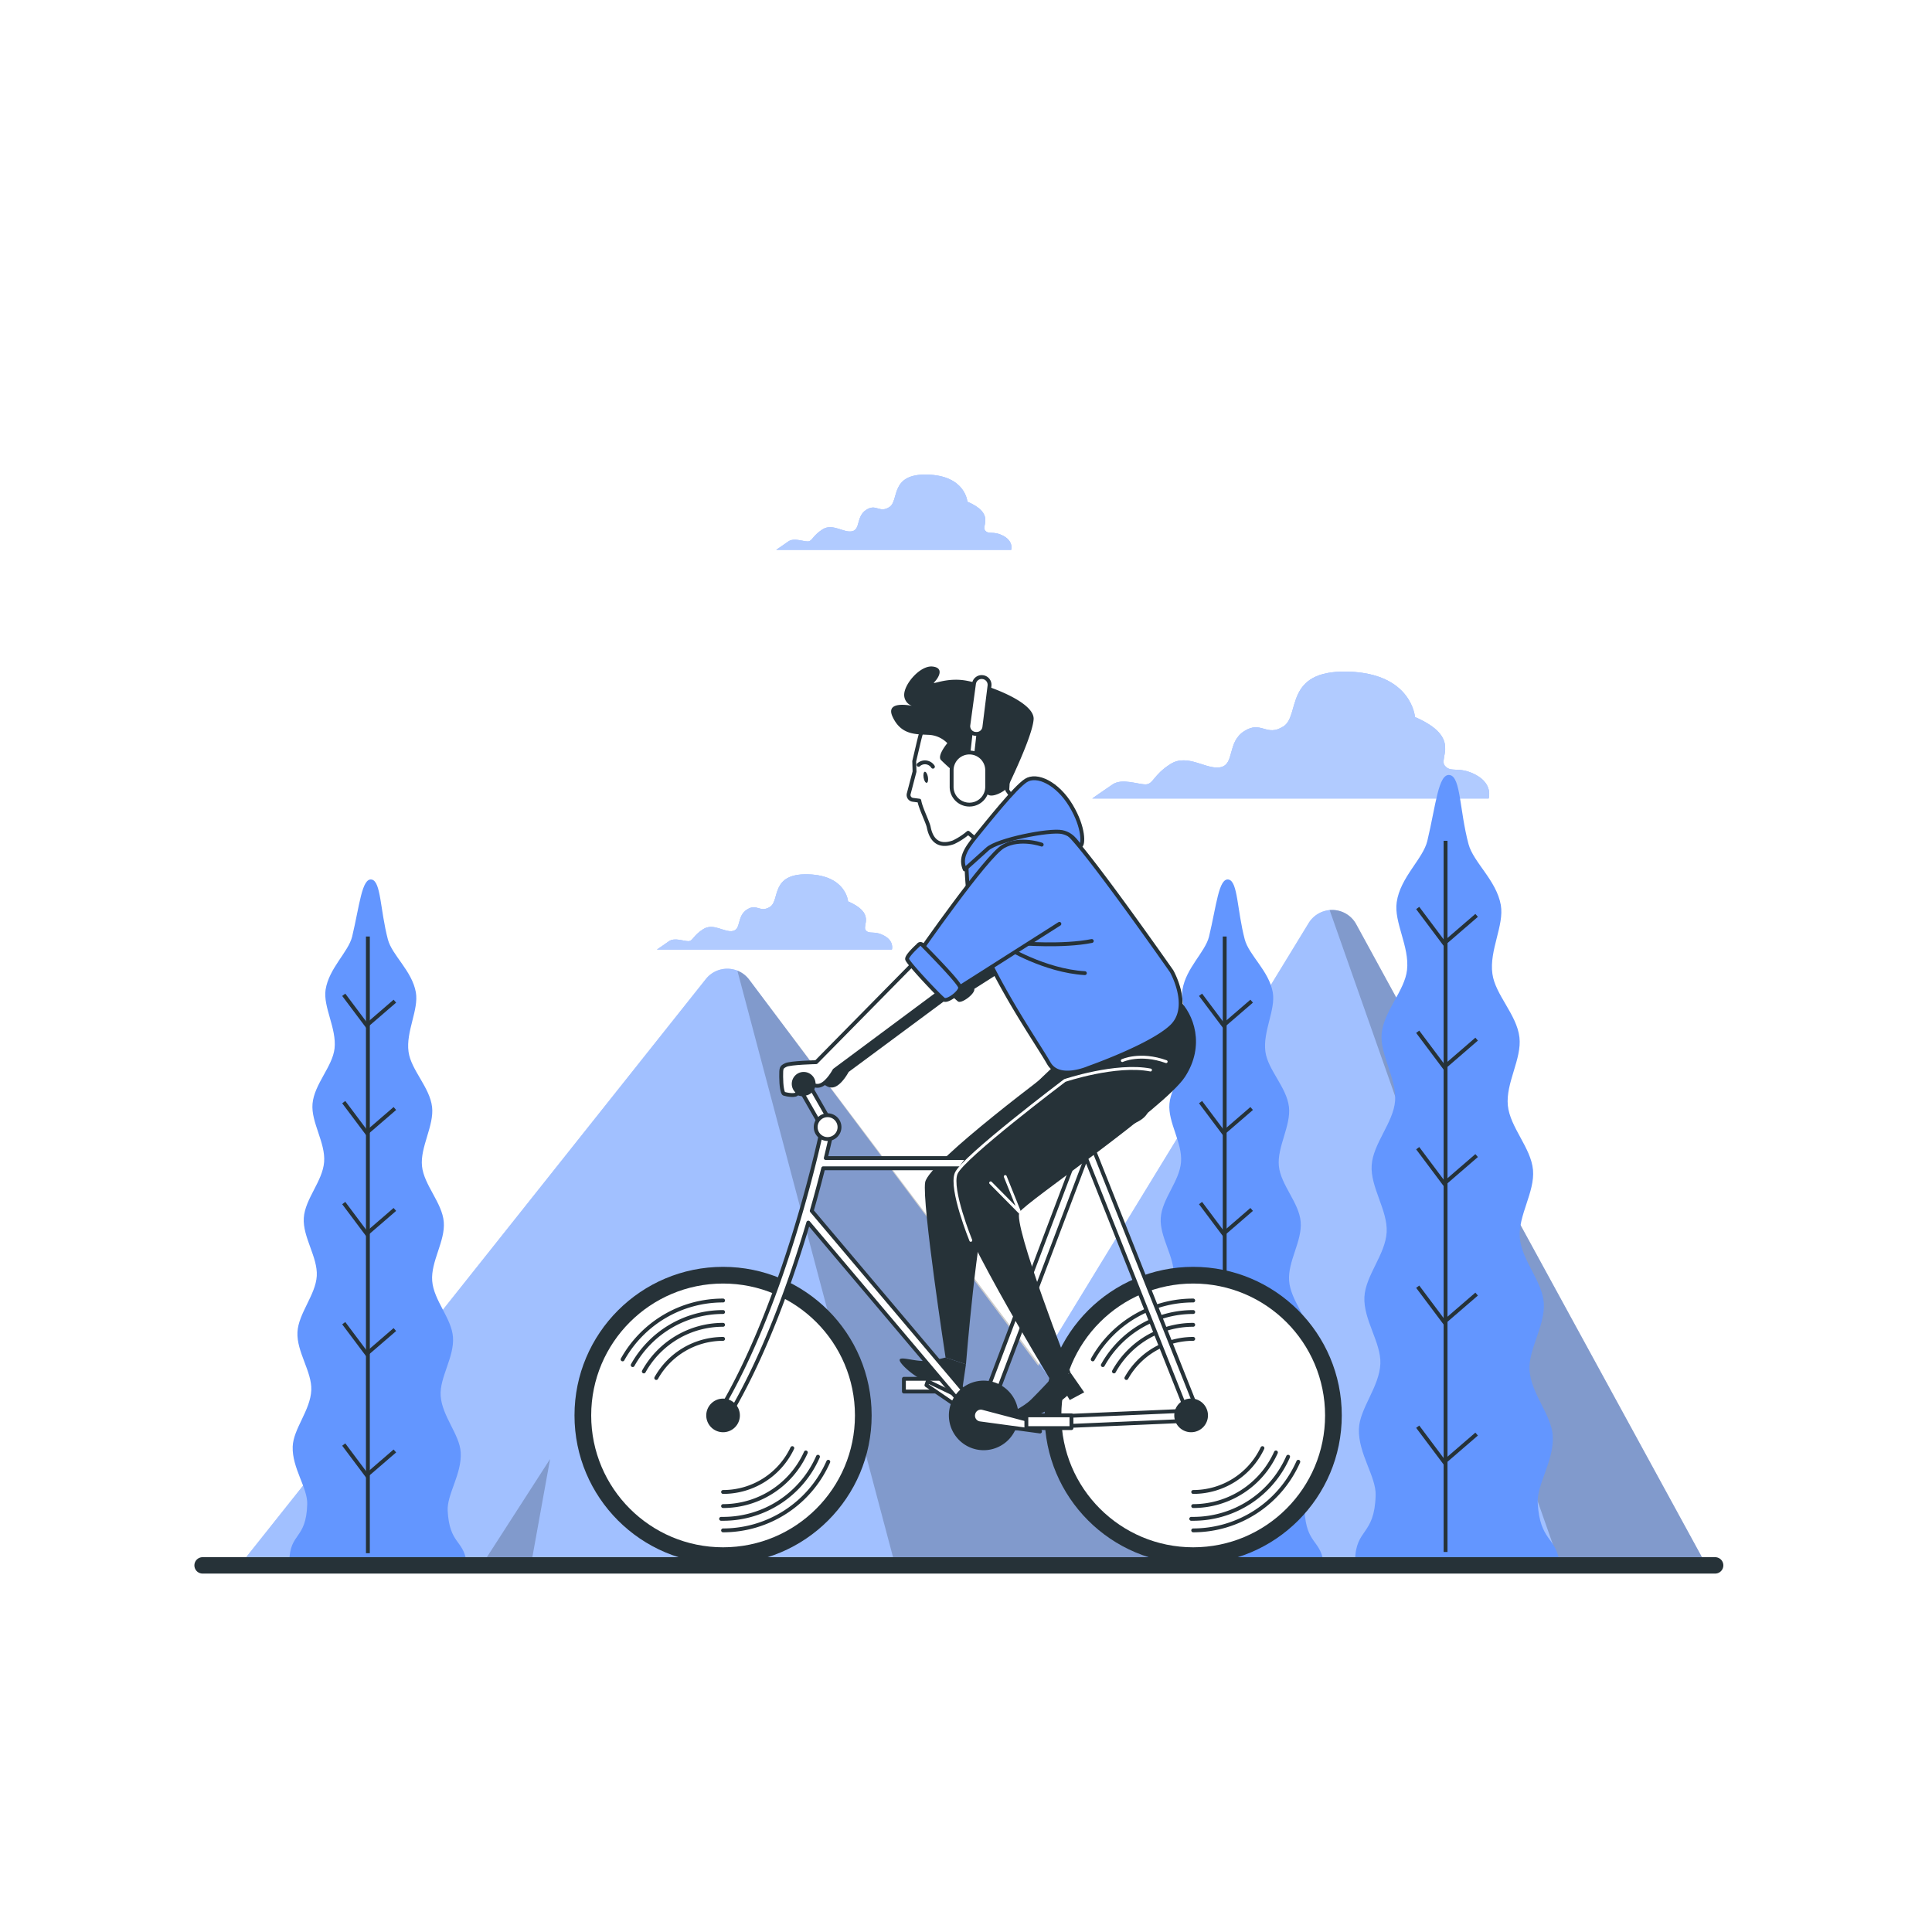 <svg class="animated" id="freepik_stories-ride-a-bicycle" xmlns="http://www.w3.org/2000/svg" viewBox="0 0 500 500" version="1.1" xmlns:xlink="http://www.w3.org/1999/xlink" xmlns:svgjs="http://svgjs.com/svgjs"><style>svg#freepik_stories-ride-a-bicycle:not(.animated) .animable {opacity: 0;}svg#freepik_stories-ride-a-bicycle.animated #freepik--Clouds--inject-42 {animation: 1.5s Infinite  linear floating;animation-delay: 0s;}svg#freepik_stories-ride-a-bicycle.animated #freepik--Mountains--inject-42 {animation: 6s Infinite  linear shake;animation-delay: 0s;}svg#freepik_stories-ride-a-bicycle.animated #freepik--Trees--inject-42 {animation: 6s Infinite  linear shake;animation-delay: 0s;}svg#freepik_stories-ride-a-bicycle.animated #freepik--Character--inject-42 {animation: 6s Infinite  linear shake;animation-delay: -4s;}            @keyframes floating {                0% {                    opacity: 1;                    transform: translateY(0px);                }                50% {                    transform: translateY(-10px);                }                100% {                    opacity: 1;                    transform: translateY(0px);                }            }                    @keyframes shake {                10%, 90% {                    transform: translate3d(-1px, 0, 0);                  }                  20%, 80% {                    transform: translate3d(2px, 0, 0);                  }                  30%, 50%, 70% {                    transform: translate3d(-4px, 0, 0);                  }                  40%, 60% {                    transform: translate3d(4px, 0, 0);                  }            }        </style><g id="freepik--Clouds--inject-42" class="animable" style="transform-origin: 277.72px 184.281px;"><path d="M382,200.57c-4.46-2.43-6.48-.4-8.11-2.43s4.46-7.3-7.7-12.57c0,0-.81-11.35-17.43-11.75S336.61,185.17,332.15,188s-5.68-1.62-10.14,1.22-2.43,8.51-6.08,9.33-8.51-3.65-13-.82S298.5,203,296.47,203s-6.08-1.63-8.51,0-5.27,3.64-5.27,3.64H385.26S386.47,203,382,200.57Z" style="fill: rgb(99, 150, 255); transform-origin: 334.05px 190.225px;" id="elzf4la816ay" class="animable"></path><g id="el14j74d4g6b7"><path d="M382,200.57c-4.46-2.43-6.48-.4-8.11-2.43s4.46-7.3-7.7-12.57c0,0-.81-11.35-17.43-11.75S336.61,185.17,332.15,188s-5.68-1.62-10.14,1.22-2.43,8.51-6.08,9.33-8.51-3.65-13-.82S298.5,203,296.47,203s-6.08-1.63-8.51,0-5.27,3.64-5.27,3.64H385.26S386.47,203,382,200.57Z" style="fill: rgb(99, 150, 255); opacity: 0.5; transform-origin: 334.05px 190.225px;" class="animable"></path></g><path d="M259.72,138.72c-2.64-1.45-3.84-.24-4.8-1.45s2.64-4.32-4.57-7.44c0,0-.48-6.73-10.33-7s-7.21,6.73-9.85,8.41-3.37-1-6,.72-1.44,5-3.6,5.53-5.05-2.17-7.69-.49-2.65,3.13-3.85,3.13-3.6-1-5,0-3.13,2.16-3.13,2.16h60.79S262.36,140.16,259.72,138.72Z" style="fill: rgb(99, 150, 255); transform-origin: 231.333px 132.556px;" id="elnkszsea6hto" class="animable"></path><g id="el8h9r4ztleju"><path d="M259.72,138.72c-2.64-1.45-3.84-.24-4.8-1.45s2.64-4.32-4.57-7.44c0,0-.48-6.73-10.33-7s-7.21,6.73-9.85,8.41-3.37-1-6,.72-1.44,5-3.6,5.53-5.05-2.17-7.69-.49-2.65,3.13-3.85,3.13-3.6-1-5,0-3.13,2.16-3.13,2.16h60.79S262.36,140.16,259.72,138.72Z" style="fill: rgb(99, 150, 255); opacity: 0.5; transform-origin: 231.333px 132.556px;" class="animable"></path></g><path d="M228.84,242.17c-2.64-1.44-3.84-.24-4.81-1.44s2.65-4.33-4.56-7.45c0,0-.48-6.73-10.33-7s-7.21,6.73-9.85,8.41-3.37-1-6,.72-1.44,5.05-3.61,5.53-5-2.17-7.68-.48-2.65,3.12-3.85,3.12-3.6-1-5,0-3.12,2.16-3.12,2.16h60.79S231.48,243.61,228.84,242.17Z" style="fill: rgb(99, 150, 255); transform-origin: 200.462px 236.006px;" id="el8ckuov8les9" class="animable"></path><g id="elngoe7rizkte"><path d="M228.84,242.17c-2.64-1.44-3.84-.24-4.81-1.44s2.65-4.33-4.56-7.45c0,0-.48-6.73-10.33-7s-7.21,6.73-9.85,8.41-3.37-1-6,.72-1.44,5.05-3.61,5.53-5-2.17-7.68-.48-2.65,3.12-3.85,3.12-3.6-1-5,0-3.12,2.16-3.12,2.16h60.79S231.48,243.61,228.84,242.17Z" style="fill: rgb(99, 150, 255); opacity: 0.5; transform-origin: 200.462px 236.006px;" class="animable"></path></g><g id="el3i1ijkdv9w1"><g style="opacity: 0.5; transform-origin: 334.05px 190.225px;" class="animable"><path d="M382,200.57c-4.46-2.43-6.48-.4-8.11-2.43s4.46-7.3-7.7-12.57c0,0-.81-11.35-17.43-11.75S336.61,185.17,332.15,188s-5.68-1.62-10.14,1.22-2.43,8.51-6.08,9.33-8.51-3.65-13-.82S298.5,203,296.47,203s-6.08-1.63-8.51,0-5.27,3.64-5.27,3.64H385.26S386.47,203,382,200.57Z" style="fill: rgb(255, 255, 255); transform-origin: 334.05px 190.225px;" id="elfcet8nmig4h" class="animable"></path><g id="el0pt77tahhvdp"><path d="M382,200.57c-4.46-2.43-6.48-.4-8.11-2.43s4.46-7.3-7.7-12.57c0,0-.81-11.35-17.43-11.75S336.61,185.17,332.15,188s-5.68-1.62-10.14,1.22-2.43,8.51-6.08,9.33-8.51-3.65-13-.82S298.5,203,296.47,203s-6.08-1.63-8.51,0-5.27,3.64-5.27,3.64H385.26S386.47,203,382,200.57Z" style="fill: rgb(255, 255, 255); opacity: 0.5; transform-origin: 334.05px 190.225px;" class="animable"></path></g></g></g><g id="el5fj1gz5ertb"><g style="opacity: 0.5; transform-origin: 231.333px 132.556px;" class="animable"><path d="M259.72,138.72c-2.64-1.45-3.84-.24-4.8-1.45s2.64-4.32-4.57-7.44c0,0-.48-6.73-10.33-7s-7.21,6.73-9.85,8.41-3.37-1-6,.72-1.44,5-3.6,5.53-5.05-2.17-7.69-.49-2.65,3.13-3.85,3.13-3.6-1-5,0-3.13,2.16-3.13,2.16h60.79S262.36,140.16,259.72,138.72Z" style="fill: rgb(255, 255, 255); transform-origin: 231.333px 132.556px;" id="ela0rtfhuo2xh" class="animable"></path><g id="elajm8qcip33o"><path d="M259.72,138.72c-2.64-1.45-3.84-.24-4.8-1.45s2.64-4.32-4.57-7.44c0,0-.48-6.73-10.33-7s-7.21,6.73-9.85,8.41-3.37-1-6,.72-1.44,5-3.6,5.53-5.05-2.17-7.69-.49-2.65,3.13-3.85,3.13-3.6-1-5,0-3.13,2.16-3.13,2.16h60.79S262.36,140.16,259.72,138.72Z" style="fill: rgb(255, 255, 255); opacity: 0.5; transform-origin: 231.333px 132.556px;" class="animable"></path></g></g></g><g id="el2j46lxjyxo9"><g style="opacity: 0.5; transform-origin: 200.462px 236.006px;" class="animable"><path d="M228.84,242.17c-2.64-1.44-3.84-.24-4.81-1.44s2.65-4.33-4.56-7.45c0,0-.48-6.73-10.33-7s-7.21,6.73-9.85,8.41-3.37-1-6,.72-1.44,5.05-3.61,5.53-5-2.17-7.68-.48-2.65,3.12-3.85,3.12-3.6-1-5,0-3.12,2.16-3.12,2.16h60.79S231.48,243.61,228.84,242.17Z" style="fill: rgb(255, 255, 255); transform-origin: 200.462px 236.006px;" id="eljj6diap56s" class="animable"></path><g id="el9b5e2cpadi9"><path d="M228.84,242.17c-2.64-1.44-3.84-.24-4.81-1.44s2.65-4.33-4.56-7.45c0,0-.48-6.73-10.33-7s-7.21,6.73-9.85,8.41-3.37-1-6,.72-1.44,5.05-3.61,5.53-5-2.17-7.68-.48-2.65,3.12-3.85,3.12-3.6-1-5,0-3.12,2.16-3.12,2.16h60.79S231.48,243.61,228.84,242.17Z" style="fill: rgb(255, 255, 255); opacity: 0.5; transform-origin: 200.462px 236.006px;" class="animable"></path></g></g></g></g><g id="freepik--Mountains--inject-42" class="animable" style="transform-origin: 251.7px 319.973px;"><path d="M62.55,404.45,182.67,253.38a7.09,7.09,0,0,1,11.23.17l74.78,99.94,70-114.6a7.1,7.1,0,0,1,12.28.3l89.85,164.49Z" style="fill: rgb(99, 150, 255); transform-origin: 251.68px 319.975px;" id="elo4hxl3gywi" class="animable"></path><g id="el6d2e6pqyul7"><path d="M62.55,404.45,182.67,253.38a7.09,7.09,0,0,1,11.23.17l74.78,99.94,70-114.6a7.1,7.1,0,0,1,12.28.3l89.85,164.49Z" style="fill: rgb(255, 255, 255); opacity: 0.4; transform-origin: 251.68px 319.975px;" class="animable"></path></g><g id="elcjfoun9njf"><g style="opacity: 0.2; transform-origin: 315.84px 319.798px;" class="animable"><path d="M190.83,251.2l40.58,152.9,75.9-.15L193.9,253.55A7,7,0,0,0,190.83,251.2Z" id="el3dmyvwing06" class="animable" style="transform-origin: 249.07px 327.65px;"></path><path d="M351,239.19a7.06,7.06,0,0,0-6.89-3.66l59.2,168.22,37.54-.07Z" id="el75t6qmpswqo" class="animable" style="transform-origin: 392.48px 319.623px;"></path></g></g><g id="elkxa3u957ba"><polygon points="137.67 403.56 142.36 377.6 125.64 403.56 137.67 403.56" style="opacity: 0.2; transform-origin: 134px 390.58px;" class="animable"></polygon></g></g><g id="freepik--Trees--inject-42" class="animable" style="transform-origin: 239.21px 302.28px;"><path d="M352,404h51.54c-1-6.31-5-5.2-5.58-15-.27-4.92,4.29-11,3.89-17.47-.32-5.32-5.57-10.78-6-16.87-.37-5.5,4.11-11.59,3.68-17.52-.41-5.6-5.73-11-6.2-16.79s3.92-11.83,3.41-17.57-5.94-11-6.51-16.67c-.59-5.82,3.66-12.08,3-17.65-.69-5.91-6.27-11-7-16.45-.85-6.07,3.1-12.54,2.18-17.78-1.13-6.41-7.1-11.05-8.36-15.78-2.34-8.81-2-17.3-4.81-17.86-3-.59-3.62,7.74-5.85,17.05-1.13,4.67-7,9.41-7.92,15.83-.78,5.19,3.35,11.51,2.67,17.55-.6,5.4-6,10.6-6.57,16.48-.49,5.52,3.92,11.62,3.48,17.4-.42,5.61-5.69,11-6.06,16.68s4.19,11.68,3.88,17.31c-.32,5.78-5.5,11.23-5.76,16.79-.29,5.87,4.35,11.8,4.13,17.25-.25,6-5.36,11.57-5.55,16.85-.23,6.41,4.48,12.33,4.33,17.21-.31,10.59-5.16,8.4-5.33,16.92Z" style="fill: rgb(99, 150, 255); transform-origin: 377.115px 302.28px;" id="elzb9cb4e28xk" class="animable"></path><line x1="374.11" y1="217.6" x2="374.11" y2="401.65" style="fill: none; stroke: rgb(38, 50, 56); stroke-miterlimit: 10; transform-origin: 374.11px 309.625px;" id="elu10lwcpp2r" class="animable"></line><polyline points="382.15 236.9 373.76 244.14 366.9 234.99" style="fill: none; stroke: rgb(38, 50, 56); stroke-miterlimit: 10; transform-origin: 374.525px 239.565px;" id="elxohu38ghno9" class="animable"></polyline><polyline points="382.15 268.93 373.76 276.18 366.9 267.02" style="fill: none; stroke: rgb(38, 50, 56); stroke-miterlimit: 10; transform-origin: 374.525px 271.6px;" id="elcoe26zpduw" class="animable"></polyline><polyline points="382.15 299.06 373.76 306.31 366.9 297.15" style="fill: none; stroke: rgb(38, 50, 56); stroke-miterlimit: 10; transform-origin: 374.525px 301.73px;" id="elw1z32c2kq8" class="animable"></polyline><polyline points="382.15 334.91 373.76 342.15 366.9 333" style="fill: none; stroke: rgb(38, 50, 56); stroke-miterlimit: 10; transform-origin: 374.525px 337.575px;" id="el2rij732u6b1" class="animable"></polyline><polyline points="382.15 371.14 373.76 378.38 366.9 369.23" style="fill: none; stroke: rgb(38, 50, 56); stroke-miterlimit: 10; transform-origin: 374.525px 373.805px;" id="elcih90cvz0w7" class="animable"></polyline><path d="M297.77,404h44.69c-.86-5.47-4.37-4.51-4.84-13-.23-4.26,3.72-9.54,3.38-15.14-.29-4.62-4.84-9.35-5.19-14.63-.32-4.77,3.56-10,3.19-15.19-.36-4.86-5-9.51-5.38-14.56s3.4-10.26,3-15.24-5.15-9.55-5.65-14.46,3.17-10.47,2.61-15.3c-.6-5.12-5.43-9.55-6.09-14.27-.73-5.25,2.7-10.87,1.9-15.41-1-5.56-6.16-9.58-7.25-13.68-2-7.64-1.78-15-4.17-15.49-2.56-.51-3.14,6.71-5.08,14.78-1,4-6,8.16-6.87,13.73-.67,4.5,2.91,10,2.32,15.21-.52,4.69-5.23,9.2-5.69,14.29-.44,4.8,3.39,10.08,3,15.09s-4.93,9.52-5.25,14.47,3.63,10.13,3.36,15-4.77,9.74-5,14.56c-.24,5.09,3.78,10.23,3.58,15-.21,5.24-4.64,10-4.8,14.61-.2,5.56,3.88,10.69,3.75,14.92-.27,9.19-4.47,7.28-4.63,14.68Z" style="fill: rgb(99, 150, 255); transform-origin: 319.56px 315.802px;" id="elzfzzpi1c4k" class="animable"></path><line x1="316.95" y1="242.37" x2="316.95" y2="401.97" style="fill: none; stroke: rgb(38, 50, 56); stroke-miterlimit: 10; transform-origin: 316.95px 322.17px;" id="elsds5gb3anr" class="animable"></line><polyline points="323.93 259.1 316.65 265.38 310.7 257.45" style="fill: none; stroke: rgb(38, 50, 56); stroke-miterlimit: 10; transform-origin: 317.315px 261.415px;" id="el3diiuusaqx7" class="animable"></polyline><polyline points="323.93 286.88 316.65 293.16 310.7 285.23" style="fill: none; stroke: rgb(38, 50, 56); stroke-miterlimit: 10; transform-origin: 317.315px 289.195px;" id="elathb8klkxmq" class="animable"></polyline><polyline points="323.93 313 316.65 319.29 310.7 311.35" style="fill: none; stroke: rgb(38, 50, 56); stroke-miterlimit: 10; transform-origin: 317.315px 315.32px;" id="elya76smq1nq" class="animable"></polyline><polyline points="323.93 344.09 316.65 350.37 310.7 342.44" style="fill: none; stroke: rgb(38, 50, 56); stroke-miterlimit: 10; transform-origin: 317.315px 346.405px;" id="elnrkathvsfva" class="animable"></polyline><polyline points="323.93 375.51 316.65 381.79 310.7 373.85" style="fill: none; stroke: rgb(38, 50, 56); stroke-miterlimit: 10; transform-origin: 317.315px 377.82px;" id="el33dd20yyi5s" class="animable"></polyline><path d="M76,404h44.69c-.86-5.47-4.37-4.51-4.83-13-.24-4.26,3.71-9.54,3.37-15.14-.28-4.62-4.83-9.35-5.19-14.63-.31-4.77,3.57-10,3.19-15.19-.35-4.86-5-9.51-5.38-14.56s3.41-10.26,3-15.24-5.14-9.55-5.64-14.46,3.17-10.47,2.61-15.3c-.6-5.12-5.44-9.55-6.09-14.27-.73-5.25,2.69-10.87,1.89-15.41-1-5.56-6.16-9.58-7.24-13.68-2-7.64-1.78-15-4.17-15.49-2.56-.51-3.15,6.71-5.08,14.78-1,4-6,8.16-6.87,13.73-.67,4.5,2.9,10,2.32,15.21-.53,4.69-5.24,9.2-5.7,14.29-.43,4.8,3.4,10.08,3,15.09s-4.94,9.52-5.26,14.47,3.63,10.13,3.36,15-4.76,9.74-5,14.56c-.25,5.09,3.77,10.23,3.58,15-.22,5.24-4.65,10-4.81,14.61-.2,5.56,3.89,10.69,3.76,14.92-.27,9.19-4.48,7.28-4.63,14.68Z" style="fill: rgb(99, 150, 255); transform-origin: 97.785px 315.802px;" id="eli0qwxuqofa" class="animable"></path><line x1="95.21" y1="242.37" x2="95.21" y2="401.97" style="fill: none; stroke: rgb(38, 50, 56); stroke-miterlimit: 10; transform-origin: 95.21px 322.17px;" id="el7x636basf5t" class="animable"></line><polyline points="102.19 259.1 94.91 265.38 88.96 257.45" style="fill: none; stroke: rgb(38, 50, 56); stroke-miterlimit: 10; transform-origin: 95.575px 261.415px;" id="el6o26mdil31i" class="animable"></polyline><polyline points="102.19 286.88 94.91 293.16 88.96 285.23" style="fill: none; stroke: rgb(38, 50, 56); stroke-miterlimit: 10; transform-origin: 95.575px 289.195px;" id="elqongy1t29vn" class="animable"></polyline><polyline points="102.19 313 94.91 319.29 88.96 311.35" style="fill: none; stroke: rgb(38, 50, 56); stroke-miterlimit: 10; transform-origin: 95.575px 315.32px;" id="el541gcykpax" class="animable"></polyline><polyline points="102.19 344.09 94.91 350.37 88.96 342.44" style="fill: none; stroke: rgb(38, 50, 56); stroke-miterlimit: 10; transform-origin: 95.575px 346.405px;" id="elp16wj51dp6" class="animable"></polyline><polyline points="102.19 375.51 94.91 381.79 88.96 373.85" style="fill: none; stroke: rgb(38, 50, 56); stroke-miterlimit: 10; transform-origin: 95.575px 377.82px;" id="elqnvkpp2rqyc" class="animable"></polyline></g><g id="freepik--Character--inject-42" class="animable animator-active" style="transform-origin: 243.849px 296.585px;"><g id="elhexwic7qage"><circle cx="308.8" cy="366.31" r="38.45" style="fill: rgb(38, 50, 56); transform-origin: 308.8px 366.31px; transform: rotate(-13.06deg);" class="animable"></circle></g><g id="eld9vau16taq9"><circle cx="308.8" cy="366.31" r="34.13" style="fill: rgb(255, 255, 255); transform-origin: 308.8px 366.31px; transform: rotate(-22.01deg);" class="animable"></circle></g><path d="M308.8,396.06A29.75,29.75,0,0,0,336,378.3" style="fill: none; stroke: rgb(38, 50, 56); stroke-linecap: round; stroke-linejoin: round; transform-origin: 322.4px 387.18px;" id="el3co180jrfsi" class="animable"></path><path d="M308.8,336.57a29.73,29.73,0,0,0-26,15.24" style="fill: none; stroke: rgb(38, 50, 56); stroke-linecap: round; stroke-linejoin: round; transform-origin: 295.8px 344.19px;" id="elu0ykzqsu6zc" class="animable"></path><path d="M308.8,339.55a26.77,26.77,0,0,0-23.39,13.74" style="fill: none; stroke: rgb(38, 50, 56); stroke-linecap: round; stroke-linejoin: round; transform-origin: 297.105px 346.42px;" id="eloidkh9vtk1j" class="animable"></path><path d="M308.29,393.07h.51A26.78,26.78,0,0,0,333.36,377" style="fill: none; stroke: rgb(38, 50, 56); stroke-linecap: round; stroke-linejoin: round; transform-origin: 320.825px 385.035px;" id="elt8egnzie75h" class="animable"></path><path d="M308.8,342.86a23.44,23.44,0,0,0-20.51,12.07" style="fill: none; stroke: rgb(38, 50, 56); stroke-linecap: round; stroke-linejoin: round; transform-origin: 298.545px 348.895px;" id="el0zi4djxvxe2" class="animable"></path><path d="M308.8,389.77a23.45,23.45,0,0,0,21.41-13.88" style="fill: none; stroke: rgb(38, 50, 56); stroke-linecap: round; stroke-linejoin: round; transform-origin: 319.505px 382.83px;" id="elor52p7v7kcl" class="animable"></path><path d="M308.8,346.5a19.81,19.81,0,0,0-17.29,10.13" style="fill: none; stroke: rgb(38, 50, 56); stroke-linecap: round; stroke-linejoin: round; transform-origin: 300.155px 351.565px;" id="elhwudxyqtati" class="animable"></path><path d="M308.8,386.12a19.81,19.81,0,0,0,17.92-11.35" style="fill: none; stroke: rgb(38, 50, 56); stroke-linecap: round; stroke-linejoin: round; transform-origin: 317.76px 380.445px;" id="el1gfmec6aefr" class="animable"></path><g id="elqdg16xrrxu"><circle cx="187.13" cy="366.31" r="38.45" style="fill: rgb(38, 50, 56); transform-origin: 187.13px 366.31px; transform: rotate(-45deg);" class="animable"></circle></g><g id="elkyhoafe49pm"><circle cx="187.13" cy="366.31" r="34.13" style="fill: rgb(255, 255, 255); transform-origin: 187.13px 366.31px; transform: rotate(-67deg);" class="animable"></circle></g><path d="M187.13,396.06a29.75,29.75,0,0,0,27.23-17.76" style="fill: none; stroke: rgb(38, 50, 56); stroke-linecap: round; stroke-linejoin: round; transform-origin: 200.745px 387.18px;" id="elrvywwvedal" class="animable"></path><path d="M187.13,336.57a29.72,29.72,0,0,0-26,15.24" style="fill: none; stroke: rgb(38, 50, 56); stroke-linecap: round; stroke-linejoin: round; transform-origin: 174.13px 344.19px;" id="elcgf1h2mhqrv" class="animable"></path><path d="M187.13,339.55a26.77,26.77,0,0,0-23.39,13.74" style="fill: none; stroke: rgb(38, 50, 56); stroke-linecap: round; stroke-linejoin: round; transform-origin: 175.435px 346.42px;" id="eljfzytonua4f" class="animable"></path><path d="M186.62,393.07h.51A26.77,26.77,0,0,0,211.69,377" style="fill: none; stroke: rgb(38, 50, 56); stroke-linecap: round; stroke-linejoin: round; transform-origin: 199.155px 385.035px;" id="el0wc4u13njl0s" class="animable"></path><path d="M187.13,342.86a23.45,23.45,0,0,0-20.51,12.07" style="fill: none; stroke: rgb(38, 50, 56); stroke-linecap: round; stroke-linejoin: round; transform-origin: 176.875px 348.895px;" id="el9ifhpa4k0gn" class="animable"></path><path d="M187.13,389.77a23.47,23.47,0,0,0,21.42-13.88" style="fill: none; stroke: rgb(38, 50, 56); stroke-linecap: round; stroke-linejoin: round; transform-origin: 197.84px 382.83px;" id="el5swzv3t4gqn" class="animable"></path><path d="M187.13,346.5a19.82,19.82,0,0,0-17.29,10.13" style="fill: none; stroke: rgb(38, 50, 56); stroke-linecap: round; stroke-linejoin: round; transform-origin: 178.485px 351.565px;" id="el03cdkjqmbwsl" class="animable"></path><path d="M187.13,386.12a19.8,19.8,0,0,0,17.92-11.35" style="fill: none; stroke: rgb(38, 50, 56); stroke-linecap: round; stroke-linejoin: round; transform-origin: 196.09px 380.445px;" id="el4yf40cjyr0g" class="animable"></path><path d="M277.88,239.55l-4.63-20.47s-5.5-2-9.9.44c-3.63,2-16.32,19.72-20.64,25.85l-.26-.26a.66.66,0,0,0-1.14,0s-3,2.66-2.88,3.59a7,7,0,0,0,1.14,1.61l-24.69,25s-6.66.15-7.85.74-1.19.74-1.19,3,.3,4.3.74,4.45,3.12.74,3.41-.15-.74-2.52-.74-2.52.74-1.92,2.23-1.33,2.66,2.52,4.59,1.78,3.56-3.86,3.56-3.86l26.67-19.76a17.38,17.38,0,0,0,1.63,1.52c.95.62,4.28-1.89,4.23-3.13a.44.44,0,0,0,0-.14Z" style="fill: rgb(38, 50, 56); transform-origin: 241.86px 251.07px;" id="elx0yaole2257" class="animable"></path><path d="M214.18,293a1.33,1.33,0,0,1-1.15-.67l-6.22-10.88a1.32,1.32,0,0,1,2.3-1.31L215.33,291a1.32,1.32,0,0,1-1.15,2Z" style="fill: rgb(255, 255, 255); stroke: rgb(38, 50, 56); stroke-linecap: round; stroke-linejoin: round; transform-origin: 211.078px 286.236px;" id="elu9v0azldn0d" class="animable"></path><path d="M236.83,248.89l-25.61,26s-6.67.15-7.86.74-1.19.74-1.19,3,.3,4.29.75,4.44,3.11.74,3.4-.15-.74-2.52-.74-2.52.74-1.92,2.23-1.33,2.66,2.52,4.59,1.78,3.56-3.85,3.56-3.85L243.8,256.3Z" style="fill: rgb(255, 255, 255); stroke: rgb(38, 50, 56); stroke-linecap: round; stroke-linejoin: round; transform-origin: 222.985px 266.145px;" id="el15u1sjs2ahl" class="animable"></path><path d="M211.07,280.51a3.08,3.08,0,1,0-3.08,3.07A3.08,3.08,0,0,0,211.07,280.51Z" style="fill: rgb(38, 50, 56); transform-origin: 207.99px 280.5px;" id="elufld9kqi76" class="animable"></path><path d="M291.6,283.31a27.55,27.55,0,0,1-8.81,2.42c-4.84.44-8.14-.22-7,3.3s8.58,4.18,14.09,2.86,8.14-3.3,7.48-6.82S293.36,282.65,291.6,283.31Z" style="fill: rgb(38, 50, 56); transform-origin: 286.512px 287.566px;" id="elmz7m8yf16k" class="animable"></path><path d="M274.21,275.6s-33.9,25.1-34.78,30.38,5.28,45.34,5.28,45.34l5.28,1.76s2.87-35.66,5.73-42.48,31.26-22.89,31.92-31S281.25,271.42,274.21,275.6Z" style="fill: rgb(38, 50, 56); transform-origin: 263.513px 312.971px;" id="el4u6w395w7xj" class="animable"></path><path d="M244.71,351.32a26.65,26.65,0,0,1-5.06.88c-2.86.22-6.82-1.32-6.82-.22s4.84,5.29,7.26,5.51,5.5.44,5.5.44l.12,1.71,3.18.93,1.1-7.49Z" style="fill: rgb(38, 50, 56); transform-origin: 241.41px 355.945px;" id="eltlwwjifp0pq" class="animable"></path><g id="elwywlcquenvp"><rect x="233.93" y="356.83" width="11.67" height="3.3" style="fill: rgb(255, 255, 255); stroke: rgb(38, 50, 56); stroke-linecap: round; stroke-linejoin: round; transform-origin: 239.765px 358.48px; transform: rotate(26.85deg);" class="animable"></rect></g><polygon points="239.76 358.48 253.08 367.61 254.38 364.39 240.09 357.49 239.76 358.48" style="fill: rgb(255, 255, 255); stroke: rgb(38, 50, 56); stroke-linecap: round; stroke-linejoin: round; transform-origin: 247.07px 362.55px;" id="eloqe817v5c7" class="animable"></polygon><path d="M309.54,364.11,282.7,296.68a1.33,1.33,0,0,0-.31-.46l1.42-3.74a1.32,1.32,0,1,0-2.47-.94l-3.1,8.17H213.71c1.15-4.74,1.74-7.64,1.77-7.75a1.32,1.32,0,1,0-2.59-.52c-.09.44-9.18,44.88-26.89,74.19a1.33,1.33,0,0,0,.45,1.81,1.32,1.32,0,0,0,1.81-.45c9.4-15.55,16.39-35.26,20.93-50.58L253,368.25a2.37,2.37,0,0,0,.32.61,2.63,2.63,0,0,0,2.13,1.09h.12l51.65-2.24a2.65,2.65,0,0,0,2.1-1.2A2.62,2.62,0,0,0,309.54,364.11Zm-96.49-61.76h64.19l-23.67,62.5-43.49-51.48C211.27,309.24,212.25,305.5,213.05,302.35Zm42.41,65,25.61-67.6,26,65.35Z" style="fill: rgb(255, 255, 255); stroke: rgb(38, 50, 56); stroke-linecap: round; stroke-linejoin: round; transform-origin: 247.774px 330.165px;" id="eluhxgeaz04v" class="animable"></path><path d="M217.26,291.7a3.08,3.08,0,1,0-3.08,3.08A3.08,3.08,0,0,0,217.26,291.7Z" style="fill: rgb(255, 255, 255); stroke: rgb(38, 50, 56); stroke-linecap: round; stroke-linejoin: round; transform-origin: 214.18px 291.7px;" id="el8ywa1l9nss9" class="animable"></path><path d="M191.48,366.31a4.35,4.35,0,1,0-4.35,4.35A4.35,4.35,0,0,0,191.48,366.31Z" style="fill: rgb(38, 50, 56); transform-origin: 187.13px 366.31px;" id="eln8yq9lufgj" class="animable"></path><path d="M312.62,366.31a4.36,4.36,0,1,0-4.36,4.35A4.36,4.36,0,0,0,312.62,366.31Z" style="fill: rgb(38, 50, 56); transform-origin: 308.26px 366.3px;" id="el2cdcmva1jkx" class="animable"></path><path d="M263.57,366.31a9,9,0,1,0-9,9A9,9,0,0,0,263.57,366.31Z" style="fill: rgb(38, 50, 56); transform-origin: 254.57px 366.31px;" id="el7ix2b56ylai" class="animable"></path><path d="M268.26,368.05l-13.88-3.66a2,2,0,0,0-2.48,1.44h0a2,2,0,0,0,1.69,2.53l15.56,2.11Z" style="fill: rgb(255, 255, 255); stroke: rgb(38, 50, 56); stroke-linecap: round; stroke-linejoin: round; transform-origin: 260.487px 367.393px;" id="elp129tqauu4q" class="animable"></path><g id="elz5695uw8n5m"><rect x="265.62" y="366.29" width="11.67" height="3.3" style="fill: rgb(255, 255, 255); stroke: rgb(38, 50, 56); stroke-linecap: round; stroke-linejoin: round; transform-origin: 271.455px 367.94px; transform: rotate(-47.73deg);" class="animable"></rect></g><path d="M274,274.72s-26.57,24.57-27.89,31.39,25.69,50.94,25.69,50.94l5.28-1.76s-15.19-38.75-13.21-41.61,37.52-26.87,42.81-35,2.29-16.26-1.67-20S274,274.72,274,274.72Z" style="fill: rgb(38, 50, 56); transform-origin: 277.793px 307.63px;" id="el5axenlj8qig" class="animable"></path><polyline points="256.38 306.12 263.86 313.68 260.16 304.49" style="fill: none; stroke: rgb(255, 255, 255); stroke-linecap: round; stroke-linejoin: round; stroke-width: 0.75px; transform-origin: 260.12px 309.085px;" id="elx9pd5ne1r0g" class="animable"></polyline><path d="M251.24,321s-5.41-13.25-3.79-17.31,28.12-24.06,28.12-24.06,13.25-4.46,22.18-2.71" style="fill: none; stroke: rgb(255, 255, 255); stroke-linecap: round; stroke-linejoin: round; stroke-width: 0.75px; transform-origin: 272.449px 298.757px;" id="elzypu625dfz" class="animable"></path><path d="M290.45,274.48s4.59-2.16,11.35.27" style="fill: none; stroke: rgb(255, 255, 255); stroke-linecap: round; stroke-linejoin: round; stroke-width: 0.75px; transform-origin: 296.125px 274.173px;" id="elwcyj1mvlmq" class="animable"></path><path d="M271.79,357.05s-2.42,2.64-4.85,5.06-5.5,3.08-4.4,3.74,2.86,1.32,6.17.22,7.48-4.84,7.48-4.84l.66,1.1,3.74-2-3.52-5.06Z" style="fill: rgb(38, 50, 56); transform-origin: 271.45px 360.964px;" id="elfo9cvyd7lo9" class="animable"></path><path d="M258.33,187.17a16.67,16.67,0,0,0-14-4.76c-4.71.85-6,7.24-6.9,11.08L236.6,197l.08,2.69-1.5,5.72a1.26,1.26,0,0,0,1.06,1.58l1.68.22c.29,1.87,2.19,5.59,2.44,6.89,1,5,4.27,4.65,6.4,3.88a17.45,17.45,0,0,0,3.8-2.46l5,4.23,8.94-9.73-3.82-5.52S261.83,190.84,258.33,187.17Z" style="fill: rgb(255, 255, 255); stroke: rgb(38, 50, 56); stroke-linecap: round; stroke-linejoin: round; transform-origin: 249.818px 201.008px;" id="elqklvjj21xwg" class="animable"></path><path d="M240.14,201.06c.14.79,0,1.48-.31,1.53s-.67-.54-.8-1.33,0-1.48.3-1.53S240,200.27,240.14,201.06Z" style="fill: rgb(38, 50, 56); transform-origin: 239.587px 201.16px;" id="el8yb0pi76xv" class="animable"></path><path d="M237.73,197.93a2.45,2.45,0,0,1,3.71.49" style="fill: none; stroke: rgb(38, 50, 56); stroke-linecap: round; stroke-linejoin: round; transform-origin: 239.585px 197.856px;" id="el5aafokezvxp" class="animable"></path><path d="M245.17,192.33s-2.67,3.17-1.67,4.34a51.93,51.93,0,0,0,4.33,3.83s2.34-4.17,5.67-2.5.67,5.67,1.83,7.33,5.17-.83,5.5-1.66,6.34-13,6.67-17.5-12-9-17.33-10-9.34,1.33-8.34.33,2.67-3.67-.5-4S234,177,234,179.83a3,3,0,0,0,2.83,3s-8-2-5.83,2.67,5.83,4.5,9.17,4.67A7.19,7.19,0,0,1,245.17,192.33Z" style="fill: rgb(38, 50, 56); transform-origin: 249.067px 189.186px;" id="eli5zoa0ob8xp" class="animable"></path><path d="M251.33,198.5h-.11a1,1,0,0,1-.88-1.1l1.17-10.34a1,1,0,1,1,2,.23l-1.16,10.33A1,1,0,0,1,251.33,198.5Z" style="fill: rgb(255, 255, 255); stroke: rgb(38, 50, 56); stroke-miterlimit: 10; transform-origin: 251.926px 192.333px;" id="ellzybgqnyqw" class="animable"></path><path d="M250.88,208.23h0a4.59,4.59,0,0,1-4.6-4.59v-4.3a4.6,4.6,0,0,1,4.6-4.59h0a4.6,4.6,0,0,1,4.6,4.59v4.3A4.59,4.59,0,0,1,250.88,208.23Z" style="fill: rgb(255, 255, 255); stroke: rgb(38, 50, 56); stroke-miterlimit: 10; transform-origin: 250.88px 201.49px;" id="el6thggu1si0g" class="animable"></path><path d="M252.06,177l-1.45,10.64a2,2,0,0,0,1.77,2.28l.12,0a2,2,0,0,0,2.25-1.76l1.33-10.66a2,2,0,0,0-1.76-2.26h0A2,2,0,0,0,252.06,177Z" style="fill: rgb(255, 255, 255); stroke: rgb(38, 50, 56); stroke-miterlimit: 10; transform-origin: 253.344px 182.579px;" id="el3h45fbpwh8h" class="animable"></path><path d="M265.84,206s-16,14.51-15.77,16.93-.28,13.22,5.66,25.33,13.06,22.29,15.7,26.91,10.33,1.2,10.33,1.2,16.17-5.67,21.45-10.73,0-14.3,0-14.3-19.54-27.95-25.92-34.77A94.81,94.81,0,0,0,265.84,206Z" style="fill: rgb(99, 150, 255); stroke: rgb(38, 50, 56); stroke-linecap: round; stroke-linejoin: round; transform-origin: 277.812px 241.794px;" id="elxef45yde8b" class="animable"></path><path d="M249.67,225s3.25-2.89,5.88-5.28,15.95-5.05,19.28-4.39,4.17,3.67,4.84,3.5,1-4.5-2.5-10.33-8.84-8.33-11.67-6.5-9.83,10.67-12.83,14.33S248.5,222.17,249.67,225Z" style="fill: rgb(99, 150, 255); stroke: rgb(38, 50, 56); stroke-linecap: round; stroke-linejoin: round; transform-origin: 264.661px 213.205px;" id="elrc2doi2owgq" class="animable"></path><path d="M264.38,244.13s10.72.89,18.17-.6" style="fill: none; stroke: rgb(38, 50, 56); stroke-linecap: round; stroke-linejoin: round; transform-origin: 273.465px 243.962px;" id="elaj4h203alyo" class="animable"></path><path d="M260.2,245s10.13,6.26,20.56,6.85" style="fill: none; stroke: rgb(38, 50, 56); stroke-linecap: round; stroke-linejoin: round; transform-origin: 270.48px 248.425px;" id="el0evsnvrdwrik" class="animable"></path><path d="M269.59,218.59s-5.51-2-9.91.44S237.57,247,237.57,247l9,9.63,27.6-17.54" style="fill: rgb(99, 150, 255); stroke: rgb(38, 50, 56); stroke-linecap: round; stroke-linejoin: round; transform-origin: 255.87px 237.224px;" id="el1oxmblbeccx" class="animable"></path><path d="M237.64,244.63s-3,2.66-2.88,3.59,8.55,9.86,9.5,10.47,4.28-1.89,4.23-3.13-9.71-10.94-9.71-10.94A.66.66,0,0,0,237.64,244.63Z" style="fill: rgb(99, 150, 255); stroke: rgb(38, 50, 56); stroke-linecap: round; stroke-linejoin: round; transform-origin: 241.624px 251.541px;" id="elk3tnxmn6esa" class="animable"></path></g><g id="freepik--Floor--inject-42" class="animable" style="transform-origin: 248.155px 405.12px;"><path d="M52.44,407.24H443.88a2.12,2.12,0,0,0,2.12-2.12h0a2.12,2.12,0,0,0-2.12-2.12H52.44a2.12,2.12,0,0,0-2.13,2.12h0A2.12,2.12,0,0,0,52.44,407.24Z" style="fill: rgb(38, 50, 56); transform-origin: 248.155px 405.12px;" id="elr3vlipsekz" class="animable"></path></g><defs>     <filter id="active" height="200%">         <feMorphology in="SourceAlpha" result="DILATED" operator="dilate" radius="2"></feMorphology>                <feFlood flood-color="#32DFEC" flood-opacity="1" result="PINK"></feFlood>        <feComposite in="PINK" in2="DILATED" operator="in" result="OUTLINE"></feComposite>        <feMerge>            <feMergeNode in="OUTLINE"></feMergeNode>            <feMergeNode in="SourceGraphic"></feMergeNode>        </feMerge>    </filter>    <filter id="hover" height="200%">        <feMorphology in="SourceAlpha" result="DILATED" operator="dilate" radius="2"></feMorphology>                <feFlood flood-color="#ff0000" flood-opacity="0.5" result="PINK"></feFlood>        <feComposite in="PINK" in2="DILATED" operator="in" result="OUTLINE"></feComposite>        <feMerge>            <feMergeNode in="OUTLINE"></feMergeNode>            <feMergeNode in="SourceGraphic"></feMergeNode>        </feMerge>            <feColorMatrix type="matrix" values="0   0   0   0   0                0   1   0   0   0                0   0   0   0   0                0   0   0   1   0 "></feColorMatrix>    </filter></defs></svg>